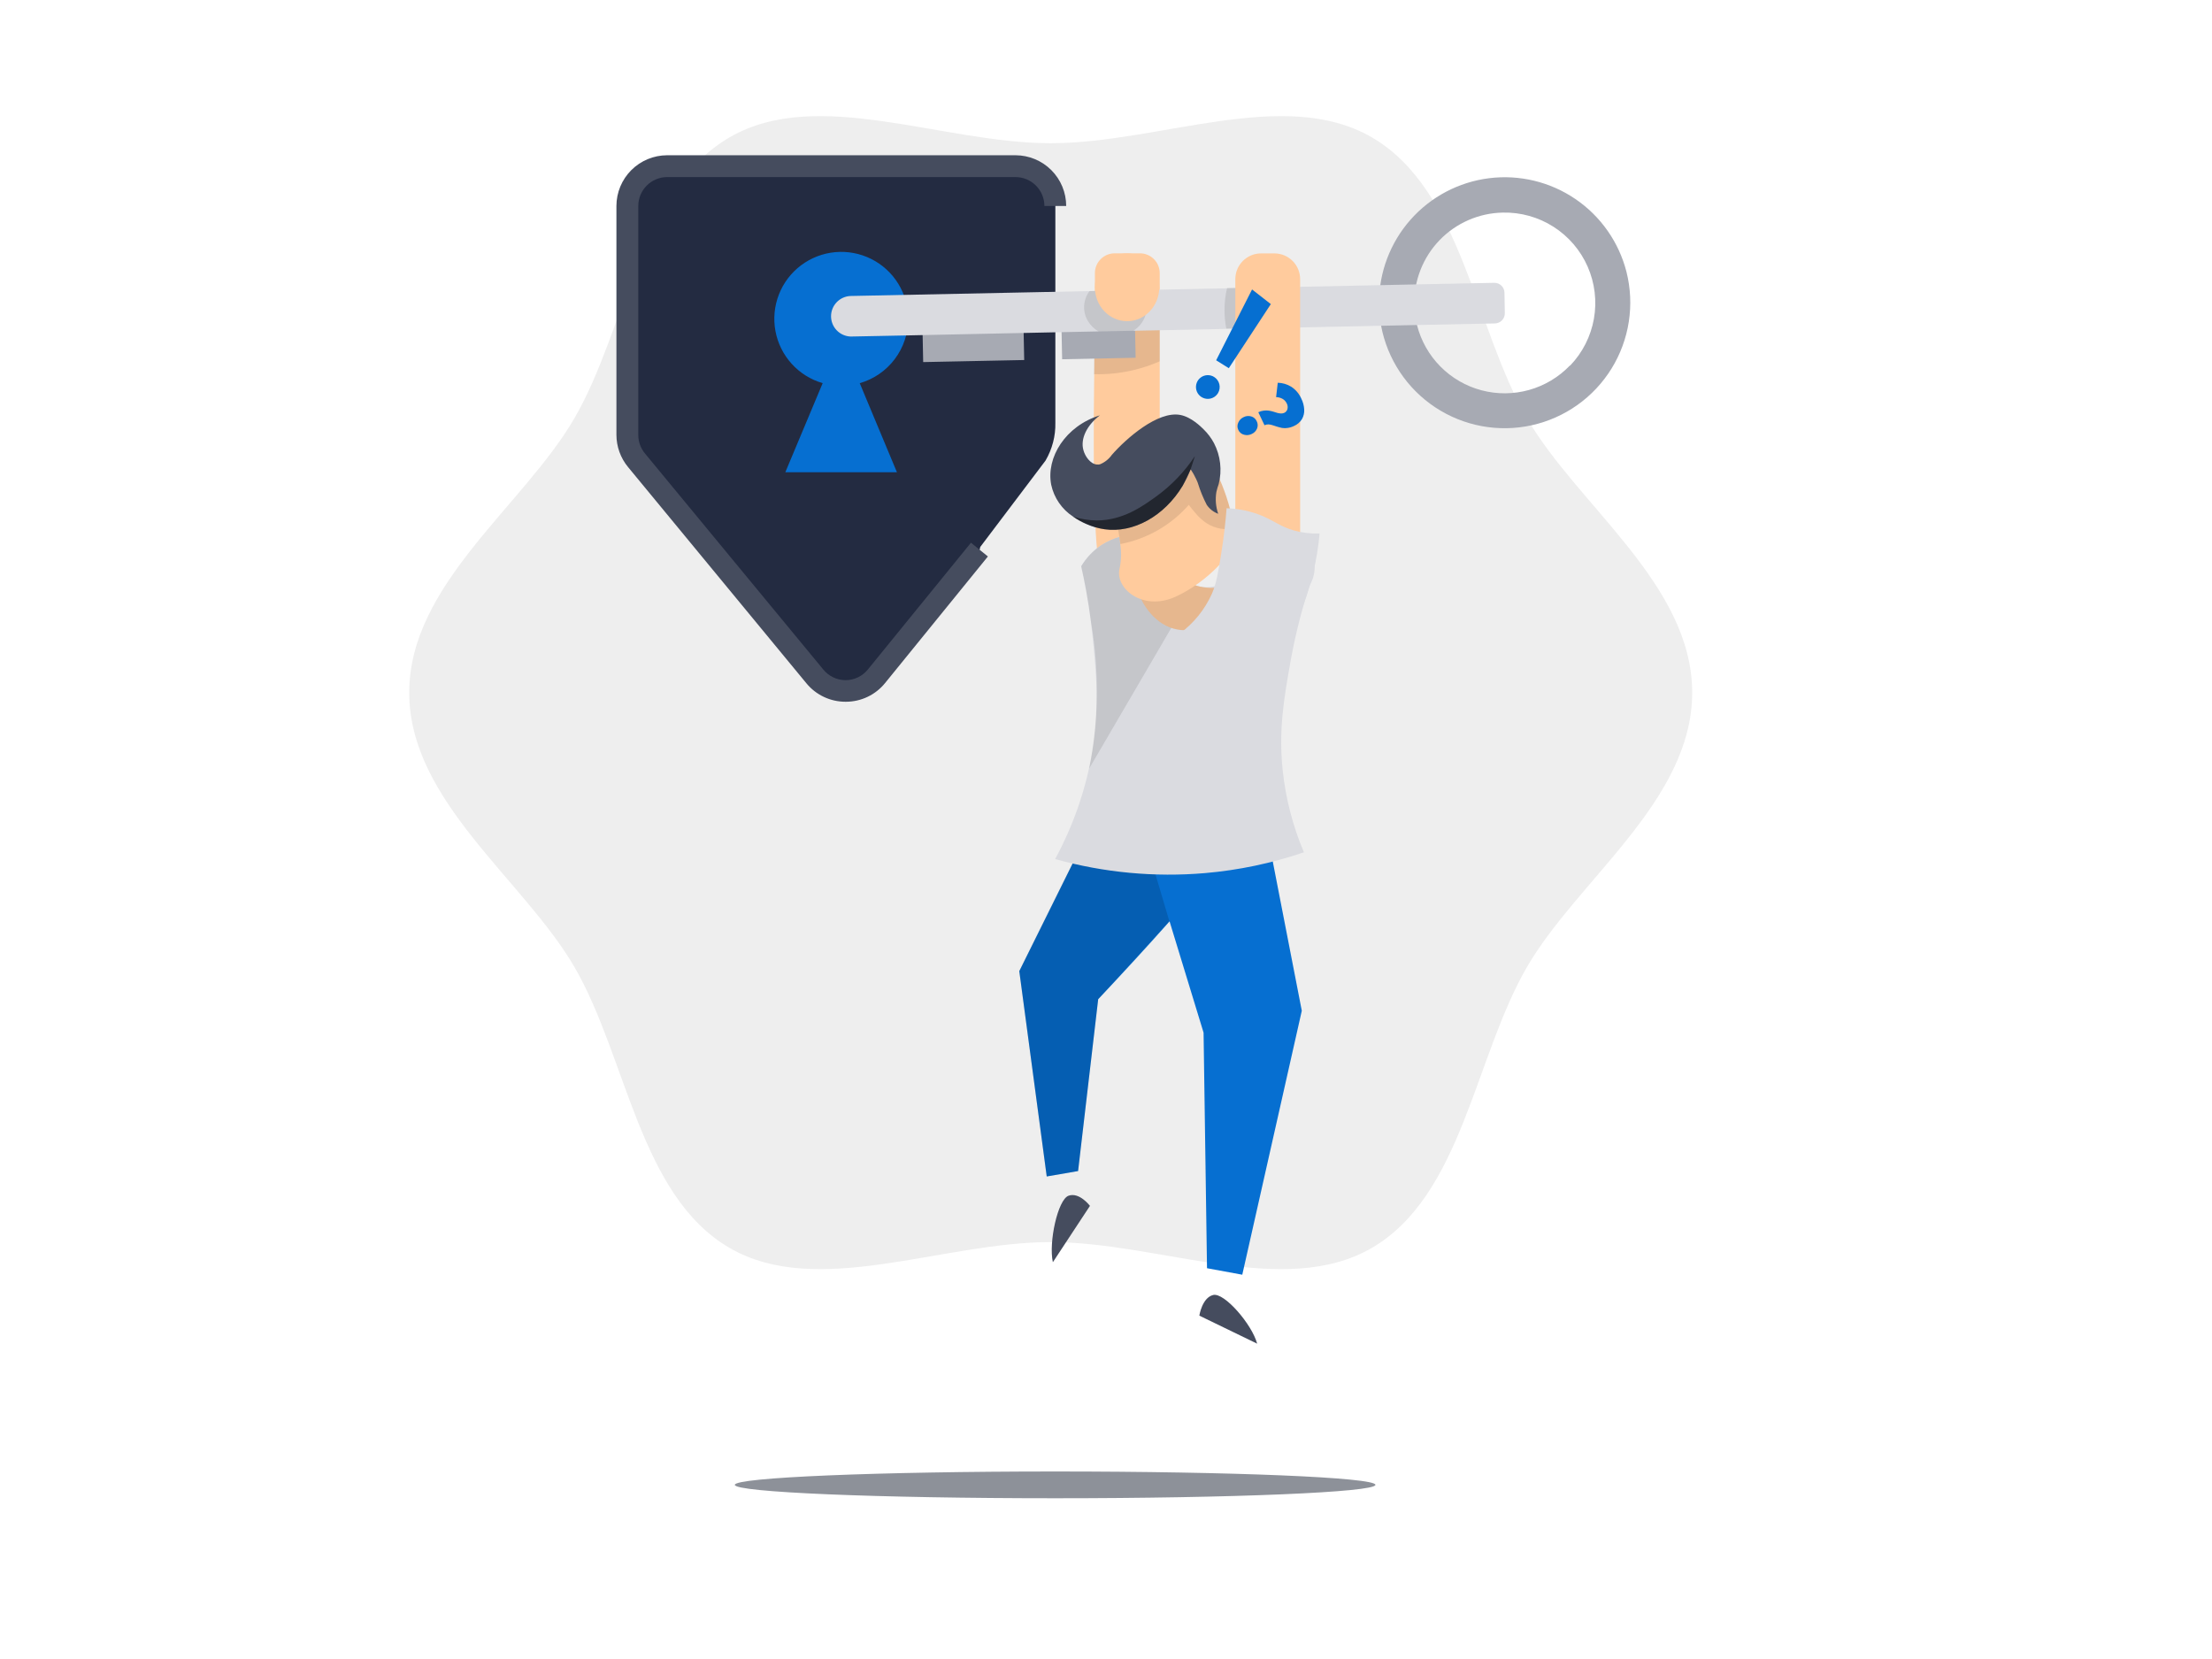 <svg xmlns="http://www.w3.org/2000/svg" width="800" height="600" fill="none" viewBox="0 0 800 600"><path d="M148 250.498C148 289.726 189.492 318.176 207.823 349.857C226.738 382.518 231.277 432.49 263.966 451.382C295.657 469.706 340.76 449.216 380 449.216C419.24 449.216 464.343 469.706 496.034 451.382C528.706 432.473 533.262 382.535 552.177 349.857C570.508 318.176 612 289.691 612 250.498C612 211.305 570.508 182.821 552.177 151.139C533.262 118.478 528.723 68.523 496.034 49.614C464.343 31.29 419.24 51.798 380 51.798C340.76 51.798 295.657 31.29 263.966 49.614C231.294 68.523 226.738 118.478 207.823 151.139C189.492 182.821 148 211.305 148 250.498Z" fill="black" opacity="0.07"/><path d="M416.324 311.42L435.288 373.475L436.532 458.67L449.289 461.016C456.468 429.199 463.643 397.378 470.813 365.552C466.484 343.241 462.146 320.935 457.799 298.634L395.586 296.875L368.642 351.222C371.941 376.011 375.249 400.768 378.567 425.49L389.908 423.531C392.34 402.822 394.761 382.109 397.174 361.39C435.311 320.859 452.903 298.615 449.947 294.658C448.002 291.979 436.794 297.566 416.324 311.42Z" fill="#066FD1" /><path d="M454.666 485.958L433.757 475.818C433.757 475.818 434.729 469.354 438.748 468.353C442.767 467.352 452.778 478.936 454.666 485.958ZM380.783 456.497L394.198 436.117C394.198 436.117 390.394 431.068 386.475 432.441C382.557 433.814 379.196 449.374 380.783 456.497Z" fill="#454C5E"/><path d="M389.909 423.502L397.174 361.362L422.917 333.173C420.524 325.135 418.14 317.088 415.766 309.032L390.995 305.957C383.53 321.031 376.069 336.109 368.613 351.193L378.539 425.462L389.909 423.502Z" fill="black" opacity="0.15"/><path d="M381.184 70.879C380.393 67.794 378.6 65.059 376.087 63.102C373.574 61.146 370.482 60.078 367.297 60.067H241.299C237.48 60.067 233.817 61.585 231.116 64.285C228.415 66.986 226.897 70.65 226.897 74.469V157.319C226.901 160.659 228.063 163.894 230.187 166.472L294.745 244.702C296.101 246.346 297.805 247.668 299.734 248.573C301.663 249.478 303.768 249.943 305.899 249.935C308.03 249.926 310.132 249.445 312.054 248.525C313.976 247.606 315.669 246.271 317.013 244.617L354.311 198.765L354.526 197.807L378.124 166.586C379.342 164.502 380.266 162.259 380.87 159.922C381.461 157.634 381.735 155.276 381.685 152.914V70.779L381.184 70.879Z" fill="#232B41"/><path d="M305.8 253.798C303.096 253.803 300.425 253.207 297.979 252.055C295.533 250.902 293.373 249.222 291.655 247.134L227.14 168.918C224.43 165.632 222.943 161.507 222.936 157.247V74.498C222.943 69.633 224.879 64.971 228.318 61.531C231.758 58.092 236.42 56.156 241.285 56.149H367.297C372.155 56.164 376.809 58.103 380.24 61.542C383.671 64.981 385.6 69.64 385.603 74.498H377.723C377.719 71.731 376.621 69.078 374.667 67.119C372.713 65.16 370.064 64.054 367.297 64.043H241.299C238.527 64.047 235.87 65.15 233.911 67.109C231.951 69.069 230.848 71.726 230.844 74.498V157.319C230.846 159.745 231.69 162.096 233.233 163.969L297.791 242.185C298.763 243.37 299.986 244.325 301.37 244.983C302.754 245.64 304.267 245.984 305.8 245.99C307.349 245.987 308.878 245.639 310.276 244.971C311.673 244.303 312.905 243.332 313.88 242.128L351.165 196.277L357.286 201.254L320.101 247.034C318.393 249.143 316.236 250.845 313.786 252.015C311.337 253.186 308.657 253.795 305.943 253.798H305.8Z" fill="#454C5E"/><path d="M328.469 115.329C328.472 110.829 327.222 106.417 324.858 102.588C322.494 98.759 319.109 95.665 315.085 93.652C311.06 91.639 306.553 90.788 302.072 91.194C297.59 91.6 293.31 93.247 289.712 95.95C286.114 98.653 283.341 102.305 281.703 106.496C280.066 110.688 279.628 115.253 280.441 119.679C281.253 124.105 283.283 128.217 286.302 131.554C289.321 134.891 293.211 137.32 297.534 138.569L284.019 170.805H324.393L310.935 138.584C315.984 137.134 320.426 134.082 323.589 129.887C326.752 125.692 328.465 120.583 328.469 115.329Z" fill="#066FD1" /><path d="M419.428 98.811V207.375C419.428 209.271 418.674 211.09 417.333 212.431C415.992 213.772 414.173 214.526 412.277 214.526H403.181C401.436 213.711 400.135 213.096 399.305 212.781C396.259 204.658 395.572 184.678 395.572 160.666C395.572 153.701 395.572 146.364 395.701 138.956C395.801 128.63 395.944 118.004 395.987 107.62V98.768C395.987 96.871 396.74 95.052 398.081 93.711C399.423 92.37 401.241 91.617 403.138 91.617H412.234C413.18 91.611 414.118 91.793 414.993 92.153C415.869 92.512 416.664 93.042 417.333 93.711C418.002 94.38 418.532 95.176 418.892 96.051C419.251 96.926 419.433 97.864 419.428 98.811Z" fill="#FFCB9D" /><path d="M419.427 107.663V130.675C416.293 132.052 413.037 133.134 409.702 133.907C405.104 134.974 400.39 135.454 395.672 135.337C395.729 130.751 395.782 126.151 395.829 121.536C395.829 116.902 395.929 112.268 395.958 107.692L419.427 107.663Z" fill="black" opacity="0.1"/><path d="M370.415 130.207L333.881 130.954L333.606 117.499L370.14 116.752L370.415 130.207ZM410.717 129.388L384.137 129.931L383.861 116.476L410.444 115.933L410.717 129.388ZM588.23 98.296C585.488 87.57 578.926 78.214 569.775 71.983C560.625 65.752 549.514 63.075 538.53 64.455C527.546 65.835 517.443 71.177 510.117 79.477C502.792 87.778 498.748 98.466 498.744 109.537V110.466C498.801 112.923 499.05 115.371 499.488 117.789C500.609 123.772 502.92 129.47 506.285 134.543C509.649 139.616 513.999 143.961 519.075 147.321C524.151 150.681 529.851 152.987 535.835 154.102C541.82 155.217 547.967 155.119 553.913 153.813C559.859 152.507 565.481 150.02 570.448 146.499C575.414 142.979 579.622 138.496 582.823 133.318C586.023 128.14 588.151 122.372 589.08 116.356C590.009 110.339 589.72 104.198 588.23 98.296ZM567.778 132.191C563.736 136.402 558.641 139.454 553.021 141.031C547.401 142.608 541.461 142.653 535.818 141.16C530.175 139.667 525.035 136.691 520.93 132.542C516.825 128.392 513.905 123.219 512.474 117.56C511.872 115.169 511.546 112.717 511.501 110.252C511.404 105.955 512.157 101.682 513.717 97.677C515.276 93.671 517.611 90.014 520.588 86.914C523.564 83.813 527.124 81.332 531.062 79.611C535.001 77.89 539.24 76.964 543.537 76.886C550.008 76.745 556.376 78.526 561.833 82.006C567.291 85.485 571.594 90.506 574.197 96.432C576.8 102.358 577.587 108.923 576.457 115.296C575.327 121.669 572.332 127.564 567.85 132.234L567.778 132.191Z" fill="#A7AAB3"/><path d="M544.11 105.833C544.1 105.358 543.997 104.889 543.807 104.453C543.617 104.018 543.342 103.624 542.999 103.295C542.657 102.966 542.253 102.707 541.81 102.534C541.367 102.361 540.895 102.276 540.42 102.286L512.16 102.858L499.202 103.13L460.731 103.916L448.56 104.174L412.434 104.903L394.07 105.275L307.573 107.048C305.686 107.132 303.903 107.94 302.596 109.306C301.29 110.671 300.561 112.488 300.561 114.378C300.561 116.268 301.29 118.085 302.596 119.45C303.903 120.816 305.686 121.624 307.573 121.708H307.874L328.039 121.307L370.158 120.42L383.902 120.134L397.26 119.863L409.874 119.62H410.489L448.231 118.862L461.102 118.604L499.46 117.818L512.431 117.546L540.677 116.974C541.639 116.951 542.554 116.549 543.221 115.855C543.888 115.161 544.254 114.232 544.238 113.27L544.11 105.833Z" fill="#DADBE0"/><path d="M399.276 212.824C399.367 213.091 399.472 213.354 399.591 213.61C399.065 213.263 398.564 212.88 398.089 212.466C398.132 212.395 398.518 212.509 399.276 212.824Z" fill="#FFCB9D" /><path d="M265.755 537.015C265.755 539.704 317.627 541.863 381.599 541.863C445.57 541.863 497.443 539.704 497.443 537.015C497.443 534.326 445.57 532.181 381.599 532.181C317.627 532.181 265.755 534.341 265.755 537.015Z" fill="#1D2535" opacity="0.5"/><path d="M466.465 240.741C464.348 252.854 462.389 264.138 463.905 278.64C464.989 288.834 467.577 298.81 471.585 308.245C460.015 312.189 448.009 314.715 435.831 315.768C417.595 317.326 399.228 315.607 381.599 310.691C387.915 299.066 392.355 286.516 394.756 273.506C397.903 256.487 396.372 242.5 395.142 230.258C394.956 228.513 394.771 226.84 394.57 225.209C393.526 216.843 392.139 209.892 390.995 204.786C392.799 201.774 395.24 199.192 398.146 197.221C402.662 194.274 408.009 192.864 413.391 193.202C413.205 194.632 413.048 195.948 412.862 197.321C413.883 196.851 414.929 196.436 415.994 196.077C417.033 195.7 418.093 195.385 419.169 195.133C420.902 194.68 422.666 194.355 424.447 194.16C422.587 201.769 425.877 209.02 431.597 211.479C431.886 211.608 432.182 211.718 432.484 211.808C435.887 212.779 439.532 212.422 442.681 210.807C441.251 214.883 442.267 216.07 442.567 216.356C444.154 217.872 448.774 216.356 454.18 212.28C454.51 211.954 454.812 211.6 455.081 211.222C456.514 209.164 457.291 206.722 457.312 204.214C457.655 204 457.998 203.799 458.342 203.628C463.447 197.55 471.099 197.564 473.959 200.768C476.061 203.17 475.947 207.775 473.602 211.851C470.53 221.297 468.145 230.952 466.465 240.741Z" fill="#DADBE0"/><path d="M414.737 111.139C414.719 112.718 414.327 114.272 413.594 115.671C412.86 117.07 411.806 118.277 410.518 119.191C410.326 119.345 410.125 119.488 409.917 119.62L397.303 119.863C395.783 118.99 394.502 117.757 393.57 116.273C392.52 114.606 392.004 112.657 392.094 110.688C392.183 108.72 392.873 106.826 394.071 105.261L412.434 104.889C413.913 106.636 414.729 108.849 414.737 111.139Z" fill="black" opacity="0.1"/><path d="M407.628 116.159C414.057 116.159 419.27 110.671 419.27 103.902C419.27 97.133 414.057 91.645 407.628 91.645C401.198 91.645 395.986 97.133 395.986 103.902C395.986 110.671 401.198 116.159 407.628 116.159Z" fill="#FFCB9D" /><path d="M456.969 112.125C456.98 114.289 456.784 116.449 456.383 118.576L443.511 118.833C443.074 116.624 442.859 114.377 442.868 112.125C442.855 109.442 443.167 106.768 443.797 104.159L455.968 103.902C456.647 106.59 456.983 109.353 456.969 112.125Z" fill="black" opacity="0.1"/><path d="M460.902 91.645H456.082C450.94 91.645 446.771 95.814 446.771 100.956V205.273C446.771 210.415 450.94 214.583 456.082 214.583H460.902C466.044 214.583 470.212 210.415 470.212 205.273V100.956C470.212 95.814 466.044 91.645 460.902 91.645Z" fill="#FFCB9D" /><path d="M439.092 136.324C438.368 135.873 437.526 135.649 436.673 135.679C435.821 135.709 434.997 135.993 434.306 136.494C433.616 136.995 433.09 137.69 432.797 138.491C432.504 139.292 432.456 140.162 432.659 140.991C432.863 141.819 433.308 142.568 433.94 143.142C434.571 143.716 435.359 144.088 436.203 144.212C437.047 144.336 437.908 144.205 438.678 143.837C439.447 143.469 440.089 142.88 440.522 142.145C441.091 141.18 441.26 140.031 440.992 138.943C440.725 137.856 440.043 136.916 439.092 136.324ZM452.822 104.689C448.484 113.27 444.155 121.808 439.836 130.303L444.412 133.163L459.615 109.98L452.822 104.689ZM455.082 149.095C455.701 148.788 456.368 148.589 457.055 148.509C457.648 148.43 458.25 148.43 458.843 148.509C459.396 148.581 459.941 148.701 460.473 148.867L461.903 149.31C462.341 149.44 462.792 149.517 463.248 149.539C463.67 149.564 464.093 149.486 464.478 149.31C464.765 149.173 465.019 148.974 465.219 148.726C465.42 148.479 465.562 148.19 465.636 147.88C465.786 147.217 465.695 146.522 465.379 145.92C465.052 145.219 464.518 144.635 463.849 144.247C463.136 143.849 462.334 143.637 461.517 143.632L462.118 138.426C463.837 138.462 465.516 138.956 466.981 139.857C468.59 140.898 469.859 142.39 470.628 144.147C471.252 145.385 471.612 146.739 471.686 148.123C471.759 149.332 471.476 150.535 470.871 151.584C470.193 152.682 469.195 153.546 468.01 154.058C467.28 154.417 466.498 154.658 465.693 154.773C465.026 154.881 464.345 154.881 463.677 154.773C463.048 154.645 462.461 154.487 461.889 154.316L460.259 153.786C459.773 153.623 459.268 153.522 458.757 153.486C458.262 153.471 457.77 153.579 457.327 153.801L455.082 149.095ZM447.845 155.474C447.644 155.062 447.539 154.61 447.539 154.151C447.539 153.693 447.644 153.24 447.845 152.828C448.221 151.948 448.916 151.243 449.79 150.855C450.633 150.419 451.612 150.327 452.522 150.597C452.962 150.722 453.369 150.943 453.713 151.245C454.057 151.547 454.329 151.921 454.509 152.342C454.721 152.75 454.841 153.2 454.86 153.659C454.88 154.119 454.799 154.577 454.624 155.002C454.253 155.877 453.563 156.578 452.693 156.961C451.841 157.382 450.865 157.478 449.947 157.233C449.485 157.121 449.055 156.905 448.69 156.6C448.326 156.294 448.036 155.909 447.845 155.474Z" fill="#066FD1" /><path d="M432.528 211.823L393.913 277.954C395.601 269.386 396.52 260.685 396.659 251.953C396.81 243 396.13 234.051 394.628 225.223C393.584 216.857 392.197 209.906 391.053 204.801C392.857 201.788 395.298 199.206 398.204 197.235C402.72 194.288 408.067 192.878 413.449 193.216C413.263 194.646 413.106 195.962 412.92 197.335C413.941 196.865 414.987 196.45 416.052 196.091C417.091 195.715 418.151 195.399 419.227 195.147C420.96 194.694 422.724 194.369 424.504 194.174C427.184 200.057 429.858 205.94 432.528 211.823Z" fill="black" opacity="0.1"/><path d="M471.858 202.884C471.028 206.474 466.423 207.275 460.802 208.533C456.747 209.287 452.831 210.656 449.189 212.595C447.25 213.706 445.494 215.11 443.984 216.757C440.251 220.847 440.051 224.38 435.217 226.611C431.812 228.083 428.005 228.341 424.433 227.34C415.037 224.666 409.087 213.038 410.003 202.87C410.116 201.554 410.35 200.252 410.704 198.98L419.542 193.559C419.928 201.454 424.204 208.262 430.569 211.05C434.82 212.85 439.568 213.098 443.984 211.751C446.448 211.017 448.613 209.513 450.162 207.461C451.605 205.402 452.388 202.953 452.407 200.439L464.964 199.852L471.514 199.552C471.978 200.599 472.098 201.765 471.858 202.884Z" fill="#FFCB9D" /><path d="M430.554 211.065C429.758 210.72 428.992 210.309 428.266 209.835H410.389C411.948 217.801 417.139 225.281 424.419 227.354C427.99 228.355 431.798 228.097 435.202 226.625C439.178 224.794 440.022 222.063 442.353 218.874V212.223C438.394 213.046 434.278 212.642 430.554 211.065Z" fill="black" opacity="0.1"/><path d="M433.715 158.52C435.145 161.381 437.347 165.442 439.821 170.591C440.351 171.735 440.823 172.722 440.994 173.065C443.527 178.804 445.324 184.839 446.343 191.028C446.529 192.258 446.672 193.445 446.758 194.632C447.058 199.037 436.747 210.621 424.991 215.884C413.235 221.147 402.952 212.752 404.968 205.344C405.55 202.519 405.613 199.611 405.154 196.763C404.679 192.9 403.924 189.076 402.894 185.322C402.365 183.162 401.922 181.789 401.922 181.789L406.212 169.175L427.064 156.918C428.881 160.58 431.226 162.468 432.456 162.038C433.686 161.609 433.715 159.078 433.715 158.52Z" fill="#FFCB9D" /><path d="M433.714 158.52C435.144 161.381 437.347 165.442 439.821 170.591C440.35 171.735 440.822 172.722 440.994 173.065C443.526 178.804 445.323 184.839 446.342 191.028C444.743 191.396 443.087 191.454 441.466 191.2C439.688 190.893 437.988 190.242 436.46 189.283C434.865 188.23 433.446 186.932 432.255 185.436C431.428 184.532 430.659 183.577 429.953 182.576C423.52 189.934 414.811 194.928 405.211 196.763C404.736 192.9 403.98 189.076 402.951 185.322C402.422 183.162 401.979 181.789 401.979 181.789L406.269 169.175L427.121 156.918C428.937 160.58 431.283 162.468 432.513 162.038C433.743 161.609 433.714 159.078 433.714 158.52Z" fill="black" opacity="0.1"/><path d="M388.121 186.852C389.605 187.888 391.191 188.769 392.855 189.484C394.975 190.437 397.218 191.087 399.519 191.414C409.888 192.844 421.058 186.723 427.722 175.682C428.831 173.803 429.788 171.837 430.583 169.804C430.583 169.804 430.583 169.804 430.668 169.804C431.398 170.903 432.044 172.055 432.599 173.251C432.828 173.809 432.928 173.966 433.071 174.309L433.214 174.696C434.051 177.413 435.127 180.05 436.432 182.576C437.44 184.066 438.891 185.202 440.58 185.822C439.705 183.282 439.479 180.563 439.922 177.913C440.142 176.943 440.424 175.988 440.765 175.053C442.021 170.097 441.421 164.852 439.078 160.308C438.094 158.457 436.83 156.768 435.331 155.302C434.358 154.33 430.826 150.812 426.864 150.068C418.712 148.523 407.228 158.649 402.122 164.498C401.045 166.021 399.557 167.207 397.832 167.917C397.464 168.017 397.08 168.046 396.702 168.002C394.256 167.773 392.411 164.942 391.839 162.825C390.667 158.72 393.055 153.801 397.789 150.211C385.303 154.087 378.281 165.485 380.183 175.325C381.202 180.065 384.056 184.209 388.121 186.852Z" fill="#454C5E"/><path d="M388.121 186.852C389.606 187.888 391.192 188.77 392.855 189.484C394.975 190.437 397.218 191.087 399.52 191.414C409.888 192.844 421.058 186.723 427.723 175.682C429.153 172.722 430.426 170.19 430.583 169.804L432.156 164.956C428.369 170.672 423.577 175.653 418.012 179.658C413.078 183.191 406.241 188.125 396.716 188.239C393.799 188.199 390.903 187.732 388.121 186.852Z" fill="black" opacity="0.5"/><path d="M474.875 207.375C476.027 202.631 476.821 197.807 477.249 192.944C474.102 193.07 470.955 192.699 467.924 191.843C462.99 190.413 460.959 188.439 456.411 186.537C452.341 184.874 448.006 183.949 443.611 183.806C443.311 187.839 442.739 193.645 441.609 200.61C440.479 207.575 439.907 211.022 438.32 214.697C435.765 220.409 431.774 225.361 426.735 229.071L469.483 223.45C471.738 218.256 473.541 212.878 474.875 207.375Z" fill="#DADBE0"/></svg>